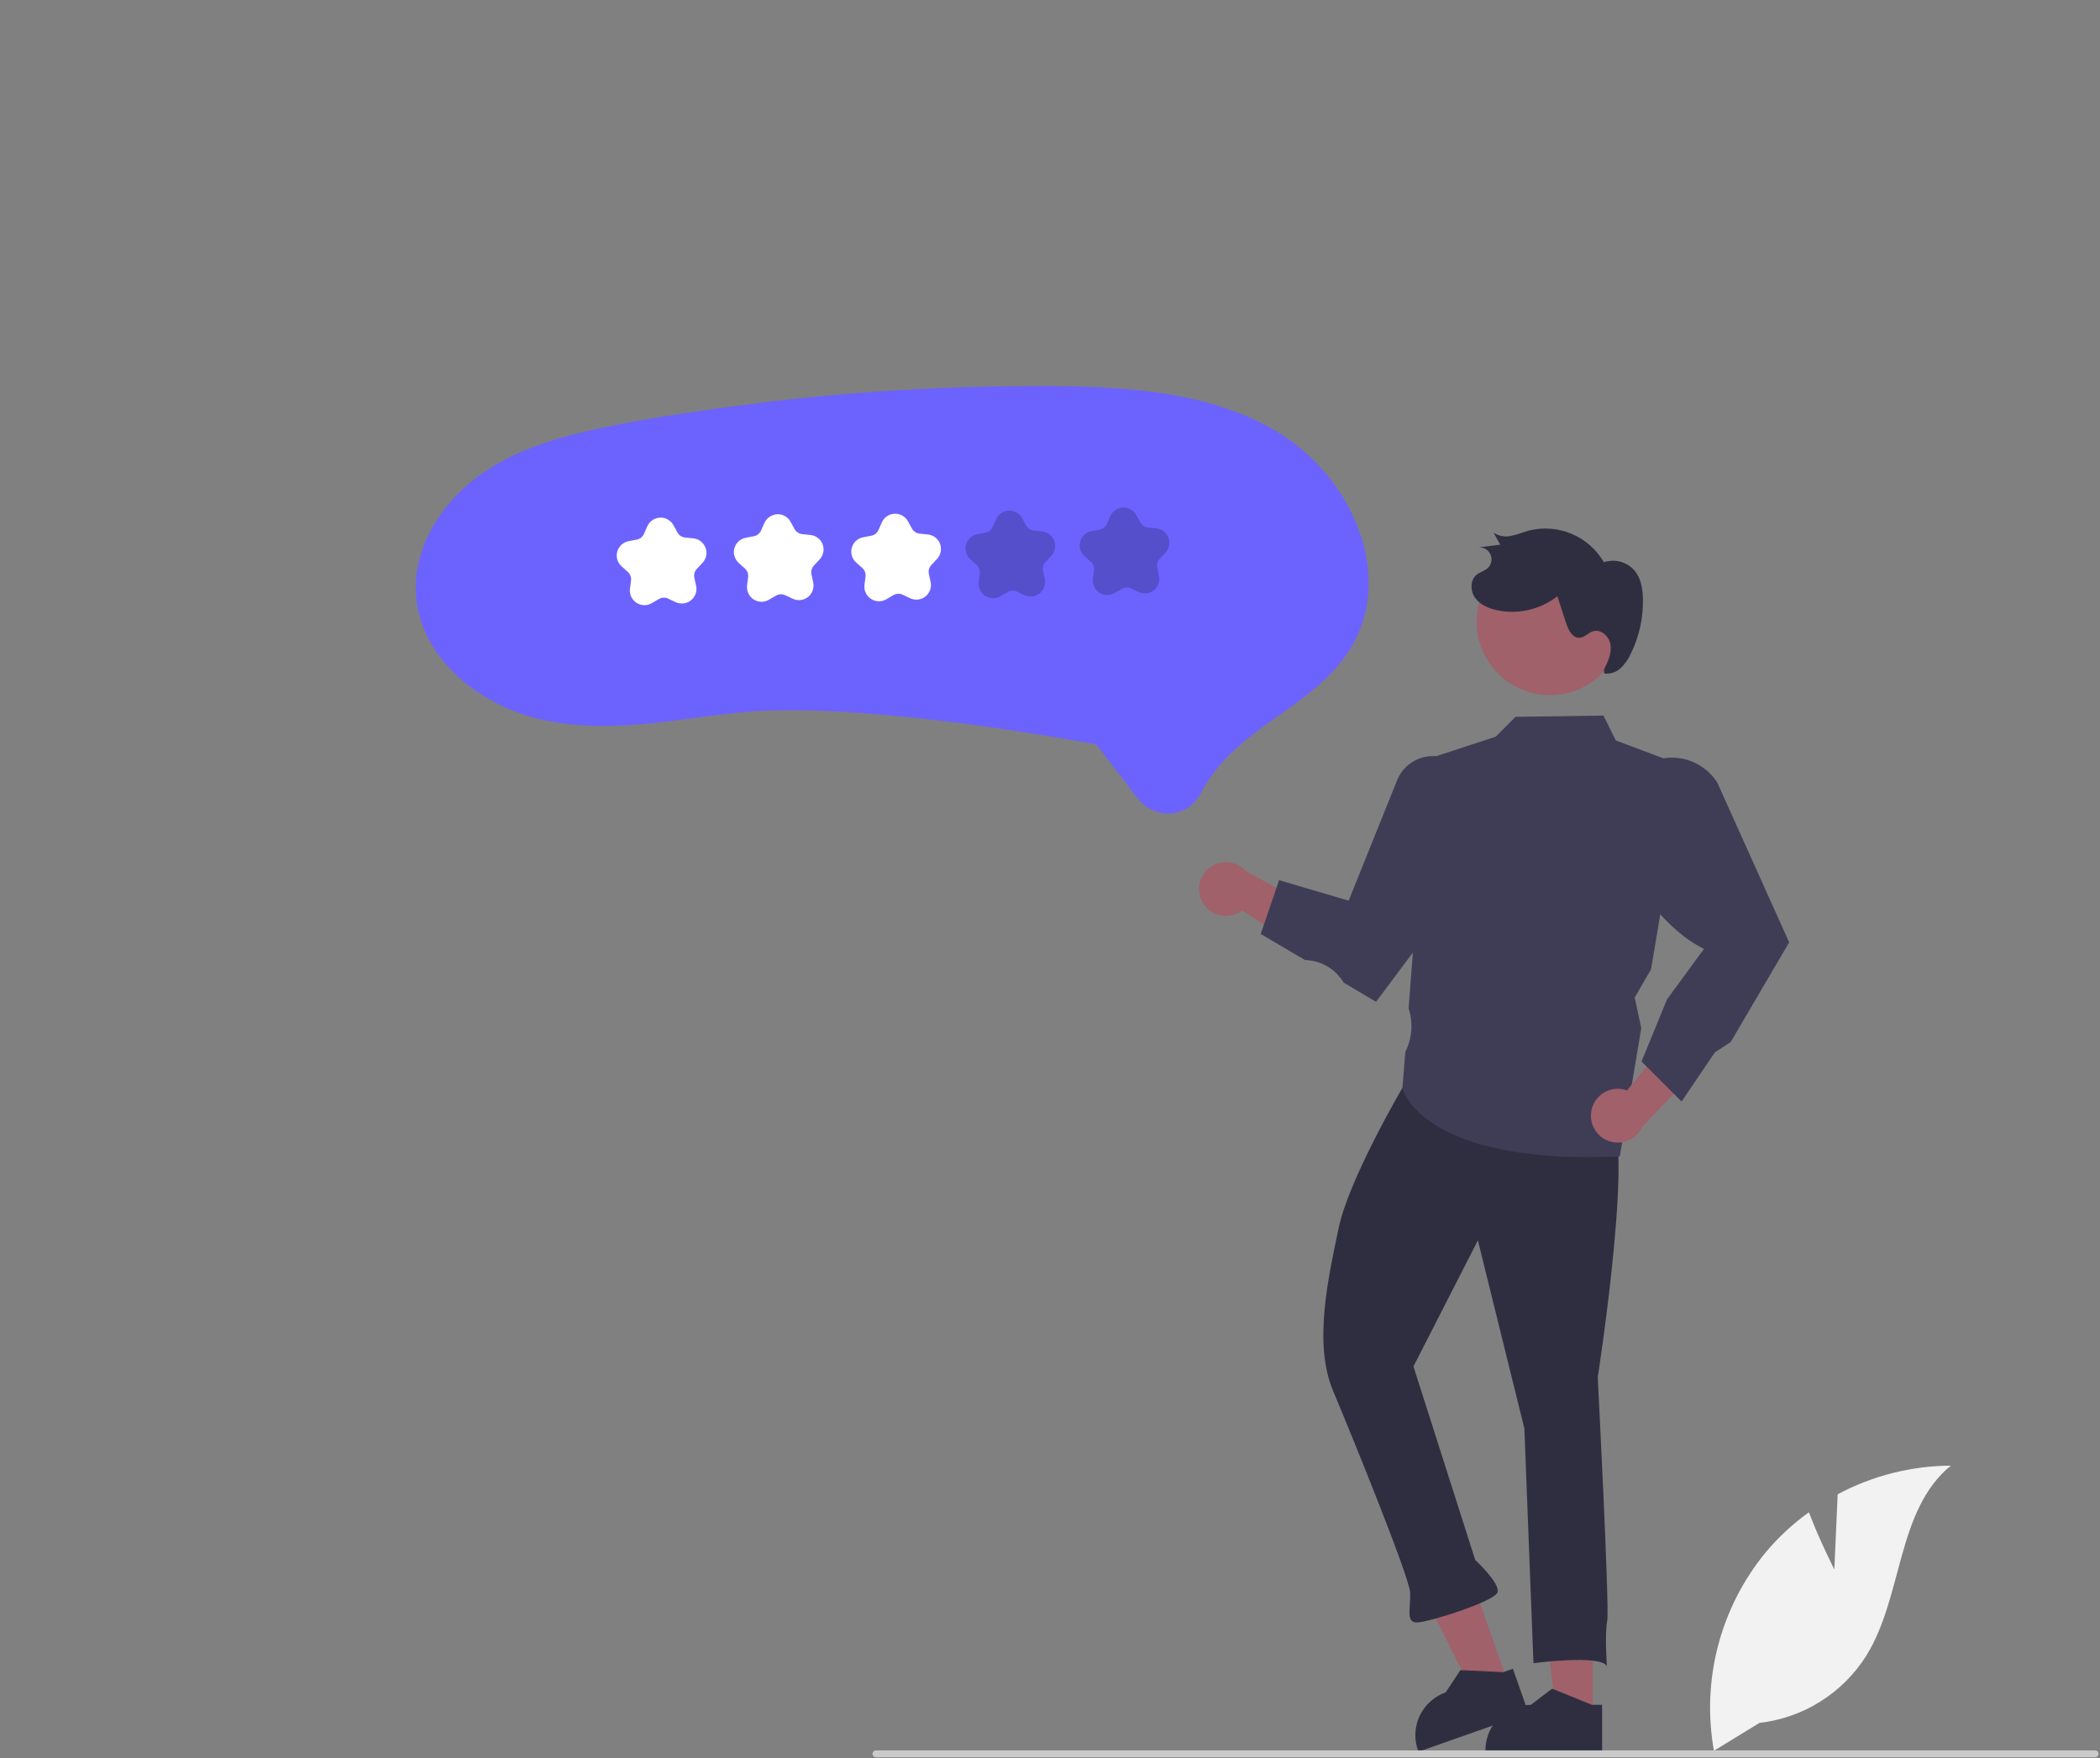 <svg width="719" height="602" viewBox="0 0 719 602" fill="none" xmlns="http://www.w3.org/2000/svg">
<rect x="0" y="0" width="719" height="602" fill="#808080" stroke="none"/>
<g clip-path="url(#clip0_11_2)">
<path d="M545.364 587.788L532.974 587.787L527.079 539.998L545.366 539.999L545.364 587.788Z" fill="#A0616A"/>
<path d="M545.034 583.739L531.814 578.369L531.424 578.209L524.124 583.739C520.118 583.738 516.266 585.285 513.373 588.055C510.479 590.826 508.767 594.607 508.594 598.609C508.574 598.829 508.574 599.059 508.574 599.289V599.799H548.524V583.739H545.034Z" fill="#2F2E41"/>
<path d="M516.348 576.258L504.66 580.37L483.238 537.245L500.488 531.177L516.348 576.258Z" fill="#A0616A"/>
<path d="M514.693 572.548L500.44 571.87L500.019 571.849L494.968 579.488C491.189 580.817 488.069 583.554 486.259 587.128C484.449 590.702 484.089 594.837 485.254 598.67C485.308 598.884 485.385 599.101 485.461 599.318L485.63 599.799L523.316 586.539L517.985 571.39L514.693 572.548Z" fill="#2F2E41"/>
<path d="M549.742 381.73C561.077 381.29 547.036 471.62 547.036 471.62C547.036 471.62 551.143 550.925 550.272 555.087C549.402 559.249 550.163 570.473 550.163 570.473C547.942 566.431 525.03 569.482 525.03 569.482L521.914 489.106L506 424.706L483.938 467.874L505.084 534.135C505.084 534.135 513.647 542.059 512.736 545.19C511.826 548.322 489.395 555.383 485.274 555.543C481.152 555.703 483.013 550.471 482.813 545.319C482.613 540.166 463.217 492.414 456.395 476.166C449.573 459.919 454.877 437.009 458.359 420.362C461.842 403.714 480.163 372.473 480.163 372.473C502.904 346.823 538.407 382.169 549.742 381.73Z" fill="#2F2E41"/>
<path d="M411.605 308.732C412.226 309.918 413.099 310.954 414.163 311.766C415.228 312.578 416.458 313.147 417.766 313.433C419.074 313.718 420.429 313.713 421.735 313.419C423.041 313.124 424.266 312.547 425.325 311.727L452.583 329.511L452.5 312.598L426.628 298.303C425.134 296.616 423.072 295.535 420.834 295.266C418.595 294.998 416.336 295.559 414.485 296.844C412.633 298.13 411.317 300.05 410.786 302.241C410.255 304.432 410.547 306.741 411.605 308.732V308.732Z" fill="#A0616A"/>
<path d="M543.855 396.21C515.745 396.211 500.255 390.584 492.029 385.56C481.97 379.416 480.249 372.938 480.18 372.665L480.16 372.586L481.139 360.266L481.568 359.307C483.541 354.891 483.803 349.899 482.302 345.3L482.271 345.206L482.279 345.107L488.852 259.862L512.112 252.243L518.878 245.444L549.006 245.007L553.203 253.518L576.954 262.459L565.286 331.916L559.692 341.557L561.943 352.06L561.927 352.155L554.589 395.955L554.185 395.972C550.566 396.134 547.123 396.214 543.855 396.21Z" fill="#3F3D56"/>
<path d="M471.133 343.029L460.105 336.491L459.414 335.493C458.01 333.473 456.153 331.81 453.99 330.638C451.827 329.466 449.419 328.818 446.96 328.745L446.832 328.741L431.643 319.811L437.939 301.368L461.749 308.402L478.349 267.157C479.261 264.892 480.783 262.924 482.746 261.472C484.709 260.021 487.037 259.142 489.47 258.934C491.902 258.726 494.345 259.197 496.526 260.295C498.708 261.392 500.542 263.073 501.824 265.151C503.139 267.322 503.82 269.818 503.792 272.356V299.343L503.692 299.477L471.133 343.029Z" fill="#3F3D56"/>
<path d="M544.86 380.348C545.096 379.03 545.618 377.779 546.389 376.685C547.16 375.59 548.162 374.678 549.324 374.013C550.486 373.348 551.78 372.945 553.114 372.834C554.448 372.722 555.791 372.905 557.047 373.369L577.703 348.217L582.705 364.373L562.323 385.781C561.404 387.839 559.762 389.489 557.708 390.418C555.654 391.347 553.331 391.49 551.178 390.82C549.026 390.151 547.194 388.715 546.029 386.785C544.865 384.854 544.449 382.564 544.86 380.348V380.348Z" fill="#A0616A"/>
<path d="M575.744 377.169L562.028 363.452L570.76 342.177L583.413 324.899C569.929 318.334 559.808 302.784 552.474 289.911L552.391 289.766L554.218 275.462C554.645 272.117 555.985 268.953 558.091 266.319C559.923 264.028 562.276 262.209 564.954 261.015C567.633 259.82 570.559 259.283 573.487 259.451C576.415 259.618 579.26 260.484 581.785 261.976C584.31 263.469 586.441 265.544 588 268.028L612.592 322.697L612.315 323.11L592.534 356.829L587.136 360.33L575.744 377.169Z" fill="#3F3D56"/>
<path d="M555.573 216.333C554.669 222.924 551.185 228.887 545.886 232.912C540.588 236.936 533.909 238.693 527.316 237.795C520.723 236.898 514.756 233.421 510.726 228.127C506.696 222.833 504.932 216.155 505.822 209.562L505.871 209.205C506.911 202.7 510.467 196.864 515.771 192.956C521.075 189.049 527.703 187.383 534.224 188.318C540.746 189.253 546.638 192.715 550.631 197.955C554.623 203.196 556.395 209.796 555.565 216.332L555.573 216.333Z" fill="#A0616A"/>
<path d="M549.184 229.263C550.473 226.645 551.797 223.833 551.435 220.937C551.073 218.04 548.232 215.272 545.443 216.133C543.775 216.647 542.514 218.294 540.771 218.379C538.372 218.495 536.997 215.749 536.25 213.466L533.209 204.17C530.289 206.446 526.902 208.049 523.291 208.865C519.68 209.681 515.933 209.69 512.318 208.891C509.495 208.245 506.642 206.987 504.986 204.611C503.33 202.234 503.34 198.549 505.611 196.752C506.725 195.871 508.208 195.536 509.272 194.596C509.932 194.013 510.388 193.233 510.57 192.371C510.752 191.509 510.652 190.611 510.285 189.811C509.918 189.01 509.302 188.349 508.53 187.925C507.758 187.501 506.869 187.337 505.996 187.458L513.653 186.501L511.372 182.375C512.239 182.965 513.22 183.367 514.252 183.557C515.284 183.746 516.344 183.718 517.364 183.474C519.424 183.103 521.364 182.255 523.379 181.689C528.264 180.442 533.423 180.823 538.071 182.775C542.72 184.727 546.604 188.143 549.134 192.504C551.018 191.875 553.049 191.833 554.957 192.384C556.866 192.935 558.562 194.053 559.821 195.59C561.87 198.191 562.428 201.663 562.507 204.974C562.656 211.503 561.233 217.971 558.357 223.834C557.532 225.696 556.347 227.377 554.87 228.78C554.127 229.475 553.24 230 552.272 230.316C551.305 230.633 550.28 230.733 549.269 230.612" fill="#2F2E41"/>
<path d="M142.373 203.433C142.783 209.28 144.505 214.96 147.413 220.049C153.54 230.81 164.048 238.601 175.365 243.232C189.504 249.018 205.265 249.196 220.27 247.906C234.206 246.708 248.001 243.93 261.989 243.358C272.807 243.012 283.635 243.27 294.424 244.131C315.356 245.617 336.201 248.374 356.911 251.715C362.52 252.609 368.117 253.57 373.702 254.597C374.23 254.643 374.752 254.74 375.262 254.887C375.363 254.928 375.526 254.896 375.619 254.954C375.788 255.06 374.937 254.685 375.453 255.111C376.171 255.865 376.812 256.689 377.365 257.572L385.014 267.415C387.207 270.238 389.243 273.668 392.078 275.892C394.077 277.437 396.488 278.354 399.008 278.53C401.528 278.706 404.043 278.131 406.237 276.879C408.529 275.431 410.356 273.355 411.502 270.898C413.262 267.671 415.361 264.642 417.764 261.861C426.863 251.245 439.511 244.715 450.089 235.783C455.212 231.634 459.585 226.635 463.017 221.005C465.944 215.911 467.764 210.256 468.358 204.41C469.625 192.539 465.982 180.433 459.855 170.334C453.191 159.484 443.617 150.721 432.221 145.04C419.419 138.518 405.253 135.341 391.053 133.758C375.977 132.077 360.725 132.082 345.575 132.252C328.572 132.441 311.601 133.189 294.66 134.495C277.696 135.808 260.799 137.674 243.969 140.094C227.819 142.416 211.473 144.836 195.665 148.944C181.7 152.574 167.774 158.247 157.346 168.525C148.074 177.664 141.625 190.171 142.373 203.433Z" fill="#6C63FF"/>
<path d="M220.434 207.21C219.743 207.178 219.067 207.005 218.447 206.699C217.827 206.394 217.277 205.964 216.831 205.435C216.386 204.907 216.054 204.292 215.858 203.63C215.662 202.967 215.605 202.271 215.691 201.585L216.05 198.76C216.118 198.219 216.054 197.668 215.863 197.157C215.672 196.645 215.359 196.188 214.952 195.823L212.83 193.927C212.135 193.307 211.628 192.504 211.366 191.61C211.103 190.716 211.096 189.766 211.345 188.869C211.595 187.971 212.09 187.161 212.776 186.53C213.461 185.899 214.31 185.473 215.225 185.299L218.022 184.768C218.559 184.666 219.062 184.435 219.49 184.096C219.917 183.756 220.255 183.318 220.476 182.819L221.624 180.211C222 179.359 222.606 178.629 223.376 178.103C224.145 177.578 225.046 177.278 225.976 177.237C226.907 177.197 227.831 177.418 228.642 177.875C229.454 178.332 230.122 179.007 230.57 179.823L231.939 182.319C232.201 182.799 232.577 183.207 233.032 183.509C233.488 183.81 234.01 183.997 234.553 184.052L237.385 184.338C238.312 184.432 239.195 184.783 239.932 185.352C240.67 185.921 241.234 186.685 241.56 187.558C241.886 188.431 241.961 189.378 241.777 190.291C241.593 191.204 241.158 192.048 240.519 192.727L238.569 194.8C238.194 195.197 237.922 195.68 237.776 196.206C237.63 196.732 237.615 197.285 237.73 197.819L238.332 200.603C238.529 201.514 238.467 202.461 238.154 203.338C237.841 204.215 237.288 204.987 236.559 205.567C235.83 206.147 234.953 206.511 234.028 206.618C233.103 206.726 232.166 206.572 231.323 206.175L228.748 204.962C228.255 204.728 227.711 204.618 227.165 204.641C226.62 204.665 226.088 204.821 225.616 205.096L223.155 206.529C222.332 207.011 221.387 207.247 220.434 207.21V207.21Z" fill="white"/>
<path d="M260.529 206.045C259.259 205.986 258.057 205.45 257.166 204.543C256.627 203.973 256.225 203.287 255.99 202.538C255.756 201.789 255.695 200.997 255.812 200.221L256.141 197.629C256.211 197.077 256.146 196.516 255.951 195.995C255.756 195.474 255.438 195.008 255.023 194.637L253.055 192.878C252.474 192.383 252.012 191.764 251.7 191.067C251.389 190.37 251.237 189.613 251.256 188.85C251.299 187.72 251.724 186.637 252.463 185.781C253.201 184.924 254.209 184.344 255.321 184.134L258.085 183.609C258.632 183.505 259.145 183.27 259.581 182.924C260.016 182.577 260.361 182.13 260.585 181.621L261.616 179.281C261.984 178.393 262.59 177.624 263.368 177.058C264.145 176.493 265.063 176.152 266.022 176.075C266.961 176.022 267.896 176.236 268.718 176.694C269.54 177.151 270.216 177.833 270.666 178.659L272.018 181.126C272.286 181.614 272.669 182.03 273.133 182.337C273.597 182.645 274.13 182.835 274.684 182.891L277.308 183.156C278.07 183.216 278.808 183.444 279.47 183.826C280.131 184.207 280.7 184.731 281.133 185.36C281.762 186.299 282.053 187.425 281.959 188.551C281.864 189.678 281.391 190.74 280.615 191.562L278.687 193.611C278.306 194.016 278.029 194.508 277.88 195.043C277.732 195.579 277.715 196.143 277.833 196.686L278.388 199.257C278.566 199.999 278.577 200.771 278.421 201.518C278.264 202.265 277.944 202.968 277.482 203.576C276.786 204.469 275.805 205.098 274.703 205.359C273.6 205.619 272.442 205.497 271.419 205.01L268.87 203.81C268.367 203.573 267.815 203.461 267.259 203.486C266.704 203.51 266.163 203.669 265.683 203.948L263.251 205.364C262.427 205.847 261.483 206.083 260.529 206.045V206.045Z" fill="white"/>
<path d="M300.728 205.875C300.038 205.844 299.361 205.671 298.741 205.365C298.121 205.06 297.571 204.63 297.126 204.101C296.68 203.573 296.349 202.958 296.153 202.295C295.957 201.633 295.9 200.937 295.986 200.251L296.344 197.426C296.413 196.884 296.349 196.334 296.158 195.822C295.966 195.311 295.654 194.853 295.247 194.489L293.125 192.593C292.43 191.973 291.923 191.17 291.66 190.276C291.398 189.382 291.391 188.432 291.64 187.534C291.889 186.637 292.385 185.827 293.07 185.196C293.756 184.565 294.605 184.139 295.52 183.965L298.317 183.433C298.853 183.332 299.357 183.101 299.784 182.762C300.212 182.422 300.55 181.984 300.77 181.484L301.918 178.877C302.294 178.025 302.901 177.294 303.67 176.769C304.44 176.243 305.34 175.943 306.271 175.903C307.202 175.863 308.125 176.084 308.937 176.541C309.749 176.997 310.417 177.672 310.865 178.489L312.234 180.985C312.496 181.464 312.871 181.872 313.327 182.174C313.782 182.476 314.304 182.663 314.848 182.718L317.68 183.004C318.607 183.098 319.489 183.449 320.227 184.018C320.965 184.587 321.528 185.351 321.854 186.224C322.181 187.097 322.256 188.043 322.072 188.957C321.888 189.87 321.452 190.714 320.814 191.392L318.864 193.466C318.489 193.863 318.217 194.346 318.071 194.872C317.925 195.398 317.909 195.951 318.025 196.485L318.627 199.269C318.824 200.179 318.762 201.127 318.449 202.004C318.135 202.881 317.583 203.653 316.854 204.233C316.125 204.812 315.248 205.177 314.323 205.284C313.398 205.391 312.461 205.238 311.618 204.841L309.043 203.627C308.549 203.393 308.006 203.283 307.46 203.307C306.914 203.33 306.382 203.487 305.911 203.762L303.45 205.195C302.626 205.677 301.682 205.913 300.728 205.875V205.875Z" fill="white"/>
<path opacity="0.2" d="M339.829 204.814C339.139 204.783 338.462 204.61 337.842 204.304C337.222 203.999 336.672 203.569 336.227 203.04C335.781 202.512 335.45 201.897 335.254 201.234C335.057 200.572 335.001 199.876 335.086 199.19L335.445 196.365C335.514 195.823 335.45 195.273 335.258 194.761C335.067 194.25 334.755 193.792 334.348 193.428L332.226 191.532C331.531 190.911 331.024 190.109 330.761 189.215C330.499 188.321 330.492 187.371 330.741 186.473C330.99 185.576 331.486 184.766 332.171 184.135C332.857 183.504 333.705 183.077 334.621 182.904L337.418 182.372C337.954 182.271 338.458 182.04 338.885 181.701C339.312 181.361 339.651 180.923 339.871 180.423L341.019 177.816C341.395 176.964 342.002 176.233 342.771 175.708C343.54 175.182 344.441 174.882 345.372 174.842C346.303 174.802 347.226 175.023 348.038 175.48C348.85 175.936 349.517 176.611 349.966 177.428L351.334 179.924C351.597 180.403 351.972 180.811 352.428 181.113C352.883 181.415 353.405 181.602 353.949 181.657L356.781 181.943C357.708 182.037 358.59 182.388 359.328 182.957C360.065 183.526 360.629 184.29 360.955 185.163C361.281 186.036 361.357 186.982 361.173 187.896C360.989 188.809 360.553 189.653 359.915 190.331L357.964 192.405C357.59 192.802 357.318 193.285 357.172 193.811C357.026 194.337 357.01 194.89 357.126 195.424L357.728 198.208C357.924 199.118 357.863 200.066 357.55 200.943C357.236 201.82 356.684 202.592 355.955 203.172C355.226 203.751 354.349 204.116 353.424 204.223C352.498 204.33 351.561 204.177 350.719 203.78L348.144 202.566C347.65 202.332 347.107 202.222 346.561 202.246C346.015 202.269 345.483 202.426 345.011 202.701L342.551 204.134C341.727 204.616 340.783 204.852 339.829 204.814V204.814Z" fill="black"/>
<path opacity="0.2" d="M378.93 203.754C378.24 203.722 377.563 203.549 376.943 203.243C376.323 202.938 375.773 202.508 375.328 201.979C374.882 201.451 374.551 200.836 374.354 200.174C374.158 199.511 374.101 198.815 374.187 198.129L374.546 195.304C374.615 194.763 374.55 194.212 374.359 193.701C374.168 193.189 373.855 192.731 373.448 192.367L371.327 190.471C370.632 189.851 370.124 189.048 369.862 188.154C369.6 187.26 369.593 186.31 369.842 185.413C370.091 184.515 370.586 183.705 371.272 183.074C371.958 182.443 372.806 182.017 373.722 181.843L376.519 181.312C377.055 181.21 377.559 180.979 377.986 180.64C378.413 180.3 378.752 179.862 378.972 179.363L380.12 176.755C380.496 175.903 381.103 175.173 381.872 174.647C382.641 174.122 383.542 173.822 384.473 173.781C385.403 173.741 386.327 173.962 387.139 174.419C387.95 174.876 388.618 175.551 389.067 176.367L390.435 178.863C390.698 179.343 391.073 179.751 391.528 180.053C391.984 180.354 392.506 180.541 393.05 180.596L395.882 180.882C396.809 180.976 397.691 181.327 398.429 181.896C399.166 182.465 399.73 183.229 400.056 184.102C400.382 184.975 400.458 185.921 400.274 186.835C400.09 187.748 399.654 188.592 399.015 189.271L397.065 191.344C396.691 191.741 396.419 192.224 396.273 192.75C396.127 193.276 396.111 193.829 396.227 194.363L396.828 197.147C397.025 198.058 396.964 199.005 396.65 199.882C396.337 200.759 395.785 201.531 395.055 202.111C394.326 202.691 393.45 203.055 392.524 203.162C391.599 203.27 390.662 203.116 389.82 202.719L387.244 201.506C386.751 201.272 386.208 201.162 385.662 201.185C385.116 201.209 384.584 201.365 384.112 201.64L381.652 203.073C380.828 203.555 379.884 203.791 378.93 203.754Z" fill="black"/>
<path d="M628.042 537.37L629.186 511.65C641.11 505.276 654.41 501.91 667.93 501.842C649.322 517.056 651.647 546.383 639.031 566.842C635.048 573.193 629.686 578.566 623.343 582.563C617.001 586.559 609.84 589.078 602.392 589.931L586.82 599.466C584.683 587.553 585.154 575.32 588.201 563.607C591.247 551.895 596.797 540.982 604.467 531.62C608.822 526.411 613.815 521.771 619.33 517.81C623.059 527.644 628.042 537.37 628.042 537.37Z" fill="#F2F2F2"/>
<path d="M717.318 601.718H299.936C299.62 601.718 299.318 601.593 299.094 601.37C298.871 601.146 298.746 600.843 298.746 600.528C298.746 600.212 298.871 599.909 299.094 599.686C299.318 599.462 299.62 599.337 299.936 599.337H717.318C717.634 599.337 717.937 599.462 718.16 599.686C718.383 599.909 718.509 600.212 718.509 600.528C718.509 600.843 718.383 601.146 718.16 601.37C717.937 601.593 717.634 601.718 717.318 601.718V601.718Z" fill="#CACACA"/>
</g>
<defs>
<clipPath id="clip0_11_2">
<rect width="718.509" height="601.718" fill="white"/>
</clipPath>
</defs>
</svg>
